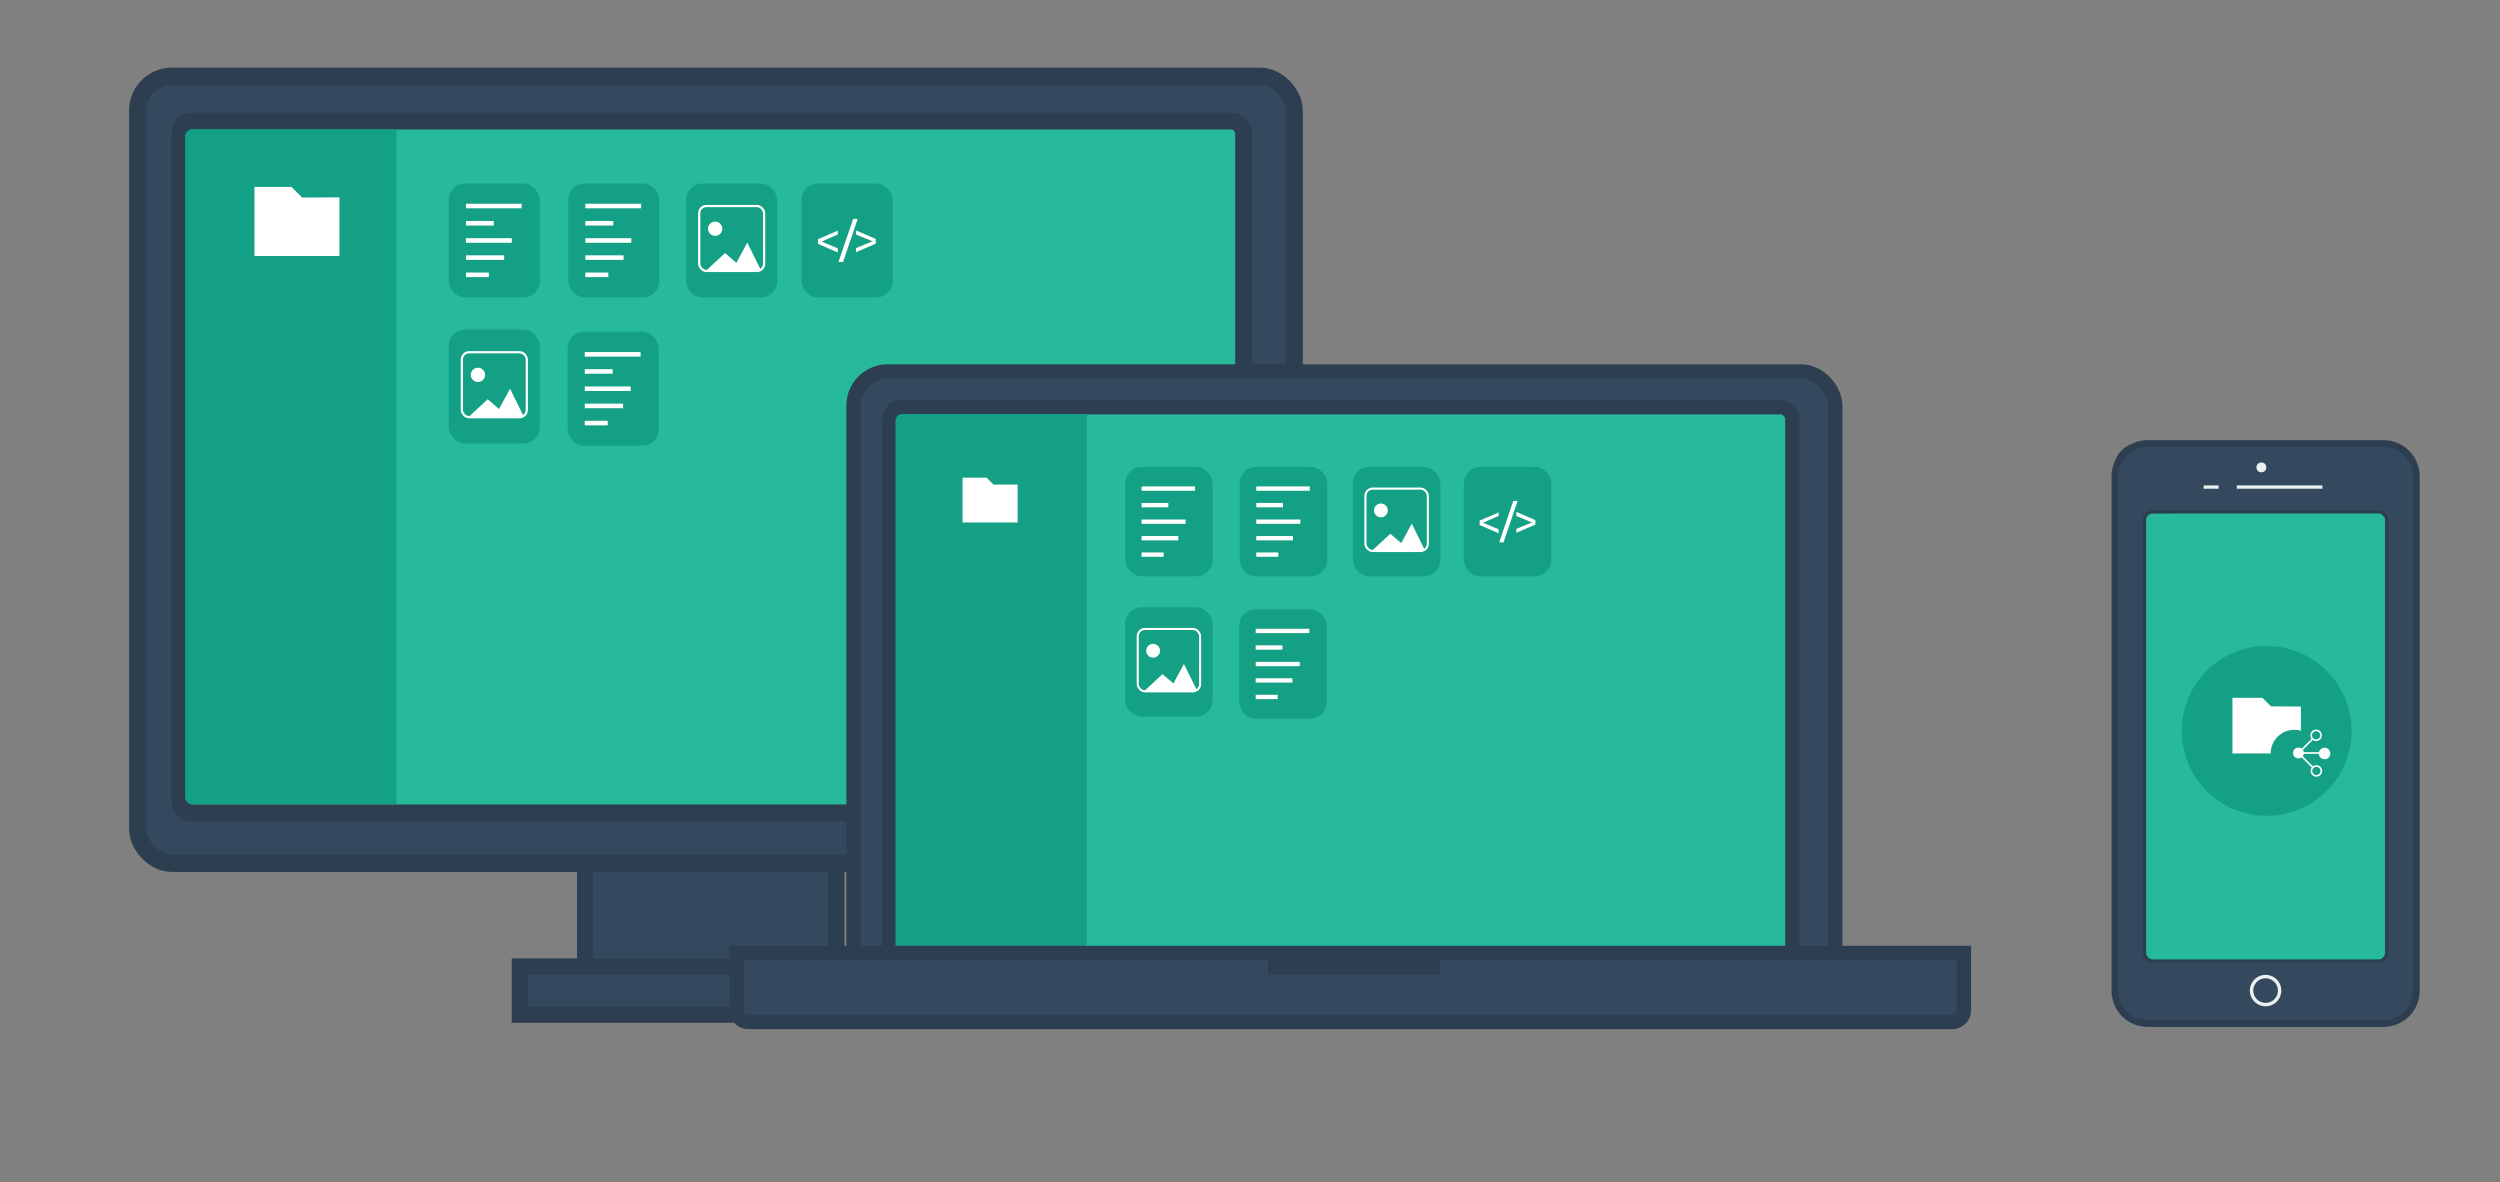 <svg id="Layer_1" data-name="Layer 1" xmlns="http://www.w3.org/2000/svg" viewBox="0 0 213.21 100.84"><rect x="0" y="0" width="213.21" height="100.84" fill="#808080" stroke="none"/><defs><style>.cls-1,.cls-13,.cls-2,.cls-9{fill:#35495e;}.cls-1,.cls-13,.cls-14,.cls-17,.cls-2,.cls-3{stroke:#2c3e50;}.cls-1,.cls-13,.cls-14,.cls-15,.cls-16,.cls-17,.cls-18,.cls-2,.cls-3,.cls-5,.cls-6,.cls-8{stroke-miterlimit:10;}.cls-1{stroke-width:1.38px;}.cls-2{stroke-width:1.48px;}.cls-12,.cls-14,.cls-3{fill:#26b99a;}.cls-3{stroke-width:1.44px;}.cls-15,.cls-4,.cls-8{fill:#14a085;}.cls-16,.cls-17,.cls-18,.cls-5,.cls-6{fill:none;}.cls-16,.cls-18,.cls-5,.cls-6{stroke:#fff;}.cls-5{stroke-width:0.39px;}.cls-6{stroke-width:0.19px;}.cls-7{fill:#fff;}.cls-15,.cls-8{stroke:#14a085;}.cls-8{stroke-width:0.42px;}.cls-10{fill:#2c3e50;}.cls-11{fill:#ecf0f1;}.cls-13,.cls-14,.cls-17{stroke-width:1.22px;}.cls-15{stroke-width:0.36px;}.cls-16{stroke-width:0.37px;}.cls-18{stroke-width:0.18px;}</style></defs><title>platforms</title><rect class="cls-1" x="49.9" y="72.16" width="21.43" height="11.74"/><rect class="cls-2" x="11.75" y="6.51" width="98.62" height="67.11" rx="2.91" ry="2.91"/><rect class="cls-3" x="15.34" y="10.33" width="90.72" height="59" rx="1" ry="1"/><rect class="cls-1" x="44.33" y="82.43" width="31.11" height="4.11"/><rect class="cls-4" x="38.27" y="15.65" width="7.77" height="9.72" rx="1.4" ry="1.4"/><line class="cls-5" x1="39.74" y1="17.57" x2="44.49" y2="17.57"/><line class="cls-5" x1="39.74" y1="19.04" x2="42.11" y2="19.04"/><line class="cls-5" x1="39.74" y1="20.51" x2="43.65" y2="20.51"/><line class="cls-5" x1="39.74" y1="21.97" x2="43" y2="21.97"/><line class="cls-5" x1="39.74" y1="23.44" x2="41.69" y2="23.44"/><rect class="cls-4" x="48.46" y="15.65" width="7.77" height="9.72" rx="1.4" ry="1.4"/><line class="cls-5" x1="49.92" y1="17.57" x2="54.68" y2="17.57"/><line class="cls-5" x1="49.92" y1="19.04" x2="52.3" y2="19.04"/><line class="cls-5" x1="49.92" y1="20.51" x2="53.84" y2="20.51"/><line class="cls-5" x1="49.92" y1="21.97" x2="53.18" y2="21.97"/><line class="cls-5" x1="49.92" y1="23.44" x2="51.88" y2="23.44"/><rect class="cls-4" x="58.51" y="15.65" width="7.77" height="9.72" rx="1.4" ry="1.4"/><rect class="cls-6" x="59.63" y="17.57" width="5.54" height="5.54" rx="0.62" ry="0.62"/><polygon class="cls-7" points="60.18 23.12 61.83 21.58 62.8 22.42 63.73 20.69 64.89 23.03 64.39 23.12 60.18 23.12"/><circle class="cls-7" cx="60.99" cy="19.51" r="0.61"/><rect class="cls-4" x="38.27" y="28.11" width="7.77" height="9.72" rx="1.4" ry="1.4"/><rect class="cls-6" x="39.39" y="30.04" width="5.54" height="5.54" rx="0.62" ry="0.62"/><polygon class="cls-7" points="39.94 35.58 41.59 34.05 42.56 34.88 43.5 33.15 44.65 35.49 44.16 35.58 39.94 35.58"/><circle class="cls-7" cx="40.76" cy="31.97" r="0.61"/><rect class="cls-4" x="48.41" y="28.29" width="7.77" height="9.72" rx="1.4" ry="1.4"/><line class="cls-5" x1="49.87" y1="30.22" x2="54.63" y2="30.22"/><line class="cls-5" x1="49.87" y1="31.68" x2="52.25" y2="31.68"/><line class="cls-5" x1="49.87" y1="33.15" x2="53.79" y2="33.15"/><line class="cls-5" x1="49.87" y1="34.62" x2="53.14" y2="34.62"/><line class="cls-5" x1="49.87" y1="36.08" x2="51.83" y2="36.08"/><rect class="cls-4" x="68.36" y="15.65" width="7.77" height="9.72" rx="1.4" ry="1.4"/><path class="cls-7" d="M70.07,20.6l1.38.58v.35l-1.69-.73v-.4l1.69-.73V20Z"/><path class="cls-7" d="M71.51,22.34l1.25-3.67h.39L71.9,22.34Z"/><path class="cls-7" d="M74.41,20.58,73,20v-.35l1.69.73v.4L73,21.51v-.35Z"/><path class="cls-8" d="M16.44,11.23H33.6a0,0,0,0,1,0,0V68.37a0,0,0,0,1,0,0H16.44A.4.4,0,0,1,16,68V11.63A.4.4,0,0,1,16.44,11.23Z"/><path class="cls-7" d="M25.77,16.85l-.91-.91H21.7v5.89h7.25v-5Z"/><path class="cls-9" d="M182.35,37.82h21.37a2.35,2.35,0,0,1,2.35,2.35V85a2.35,2.35,0,0,1-2.35,2.35h-21A2.35,2.35,0,0,1,180.35,85V39.82a2,2,0,0,1,2-2Z"/><path class="cls-10" d="M203.27,87.58h-20.1a3.09,3.09,0,0,1-3.09-3.09V40.63a3.09,3.09,0,0,1,3.09-3.09h20.1a3.09,3.09,0,0,1,3.09,3.09V84.49A3.09,3.09,0,0,1,203.27,87.58ZM183.16,38.1a2.53,2.53,0,0,0-2.53,2.53V84.49A2.53,2.53,0,0,0,183.16,87h20.1a2.53,2.53,0,0,0,2.53-2.53V40.63a2.53,2.53,0,0,0-2.53-2.53Z"/><rect class="cls-11" x="187.94" y="41.4" width="1.27" height="0.28"/><rect class="cls-11" x="190.76" y="41.4" width="7.31" height="0.28"/><circle class="cls-11" cx="192.86" cy="39.86" r="0.42"/><rect class="cls-12" x="182.88" y="43.65" width="20.66" height="38.3" rx="1" ry="1"/><path class="cls-10" d="M202.87,82.1h-19.3a.82.82,0,0,1-.82-.82V44.33a.82.82,0,0,1,.82-.82h19.3a.82.82,0,0,1,.82.82V81.28A.82.82,0,0,1,202.87,82.1Zm-19.3-38.3a.54.54,0,0,0-.54.54V81.28a.54.54,0,0,0,.54.54h19.3a.54.54,0,0,0,.54-.54V44.33a.54.54,0,0,0-.54-.54Z"/><circle class="cls-4" cx="193.31" cy="62.33" r="7.24"/><path class="cls-11" d="M193.22,85.82a1.34,1.34,0,1,1,1.34-1.34A1.34,1.34,0,0,1,193.22,85.82Zm0-2.39a1.05,1.05,0,1,0,1.05,1.05A1.06,1.06,0,0,0,193.22,83.43Z"/><path class="cls-7" d="M193.68,60.24l-.73-.73h-2.56v4.75h5.84v-4Z"/><circle class="cls-4" cx="195.67" cy="64.26" r="2.02"/><circle class="cls-7" cx="196.02" cy="64.22" r="0.46"/><rect class="cls-7" x="195.71" y="63.4" width="2.14" height="0.14" transform="translate(12.76 157.73) rotate(-45)"/><rect class="cls-7" x="196.71" y="63.91" width="0.14" height="2.16" transform="translate(11.69 158.18) rotate(-45)"/><rect class="cls-7" x="196.02" y="64.15" width="2.23" height="0.14"/><circle class="cls-4" cx="197.53" cy="62.71" r="0.42"/><path class="cls-7" d="M197.53,63.2a.49.49,0,1,1,.49-.49A.49.49,0,0,1,197.53,63.2Zm0-.84a.35.35,0,1,0,.35.35A.35.35,0,0,0,197.53,62.36Z"/><circle class="cls-7" cx="198.25" cy="64.26" r="0.42"/><path class="cls-7" d="M198.25,64.75a.49.49,0,1,1,.49-.49A.49.49,0,0,1,198.25,64.75Zm0-.84a.35.35,0,1,0,.35.35A.35.35,0,0,0,198.25,63.91Z"/><circle class="cls-4" cx="197.55" cy="65.75" r="0.42"/><path class="cls-7" d="M197.55,66.24a.49.49,0,1,1,.49-.49A.49.49,0,0,1,197.55,66.24Zm0-.84a.35.35,0,1,0,.35.35A.35.35,0,0,0,197.55,65.4Z"/><rect class="cls-13" x="72.79" y="31.68" width="83.73" height="53.65" rx="2.91" ry="2.91"/><rect class="cls-14" x="75.84" y="34.73" width="77.02" height="49.79" rx="1" ry="1"/><rect class="cls-4" x="95.96" y="39.82" width="7.46" height="9.33" rx="1.4" ry="1.4"/><path class="cls-15" d="M77,35.51H92.5a0,0,0,0,1,0,0V80.6a0,0,0,0,1,0,0H76.55a0,0,0,0,1,0,0V35.91A.4.4,0,0,1,77,35.51Z"/><line class="cls-16" x1="97.36" y1="41.67" x2="101.92" y2="41.67"/><line class="cls-16" x1="97.36" y1="43.08" x2="99.64" y2="43.08"/><line class="cls-16" x1="97.36" y1="44.49" x2="101.12" y2="44.49"/><line class="cls-16" x1="97.36" y1="45.9" x2="100.49" y2="45.9"/><line class="cls-16" x1="97.36" y1="47.3" x2="99.24" y2="47.3"/><rect class="cls-4" x="105.73" y="39.82" width="7.46" height="9.33" rx="1.4" ry="1.4"/><line class="cls-16" x1="107.14" y1="41.67" x2="111.7" y2="41.67"/><line class="cls-16" x1="107.14" y1="43.08" x2="109.42" y2="43.08"/><line class="cls-16" x1="107.14" y1="44.49" x2="110.9" y2="44.49"/><line class="cls-16" x1="107.14" y1="45.9" x2="110.27" y2="45.9"/><line class="cls-16" x1="107.14" y1="47.3" x2="109.02" y2="47.3"/><path class="cls-13" d="M62.83,81.27H167.49a0,0,0,0,1,0,0v4.89a1,1,0,0,1-1,1H63.83a1,1,0,0,1-1-1V81.27A0,0,0,0,1,62.83,81.27Z"/><line class="cls-17" x1="108.15" y1="82.49" x2="122.78" y2="82.49"/><path class="cls-7" d="M84.73,41.33l-.59-.59H82.09v3.82h4.7V41.33Z"/><rect class="cls-4" x="115.38" y="39.82" width="7.46" height="9.33" rx="1.4" ry="1.4"/><rect class="cls-18" x="116.45" y="41.67" width="5.32" height="5.32" rx="0.62" ry="0.62"/><polygon class="cls-7" points="116.98 46.99 118.57 45.52 119.5 46.32 120.4 44.66 121.51 46.91 121.03 46.99 116.98 46.99"/><circle class="cls-7" cx="117.77" cy="43.53" r="0.59"/><rect class="cls-4" x="95.96" y="51.79" width="7.46" height="9.33" rx="1.4" ry="1.4"/><rect class="cls-18" x="97.03" y="53.64" width="5.32" height="5.32" rx="0.62" ry="0.62"/><polygon class="cls-7" points="97.56 58.96 99.14 57.49 100.07 58.29 100.97 56.63 102.08 58.87 101.61 58.96 97.56 58.96"/><circle class="cls-7" cx="98.34" cy="55.5" r="0.59"/><rect class="cls-4" x="105.69" y="51.96" width="7.46" height="9.33" rx="1.4" ry="1.4"/><line class="cls-16" x1="107.09" y1="53.81" x2="111.66" y2="53.81"/><line class="cls-16" x1="107.09" y1="55.22" x2="109.37" y2="55.22"/><line class="cls-16" x1="107.09" y1="56.63" x2="110.85" y2="56.63"/><line class="cls-16" x1="107.09" y1="58.03" x2="110.22" y2="58.03"/><line class="cls-16" x1="107.09" y1="59.44" x2="108.97" y2="59.44"/><rect class="cls-4" x="124.84" y="39.82" width="7.46" height="9.33" rx="1.4" ry="1.4"/><path class="cls-7" d="M126.48,44.58l1.33.56v.34l-1.62-.7v-.38l1.62-.7V44Z"/><path class="cls-7" d="M127.86,46.25l1.2-3.53h.37l-1.2,3.53Z"/><path class="cls-7" d="M130.65,44.56,129.32,44v-.34l1.62.7v.38l-1.62.7v-.34Z"/></svg>